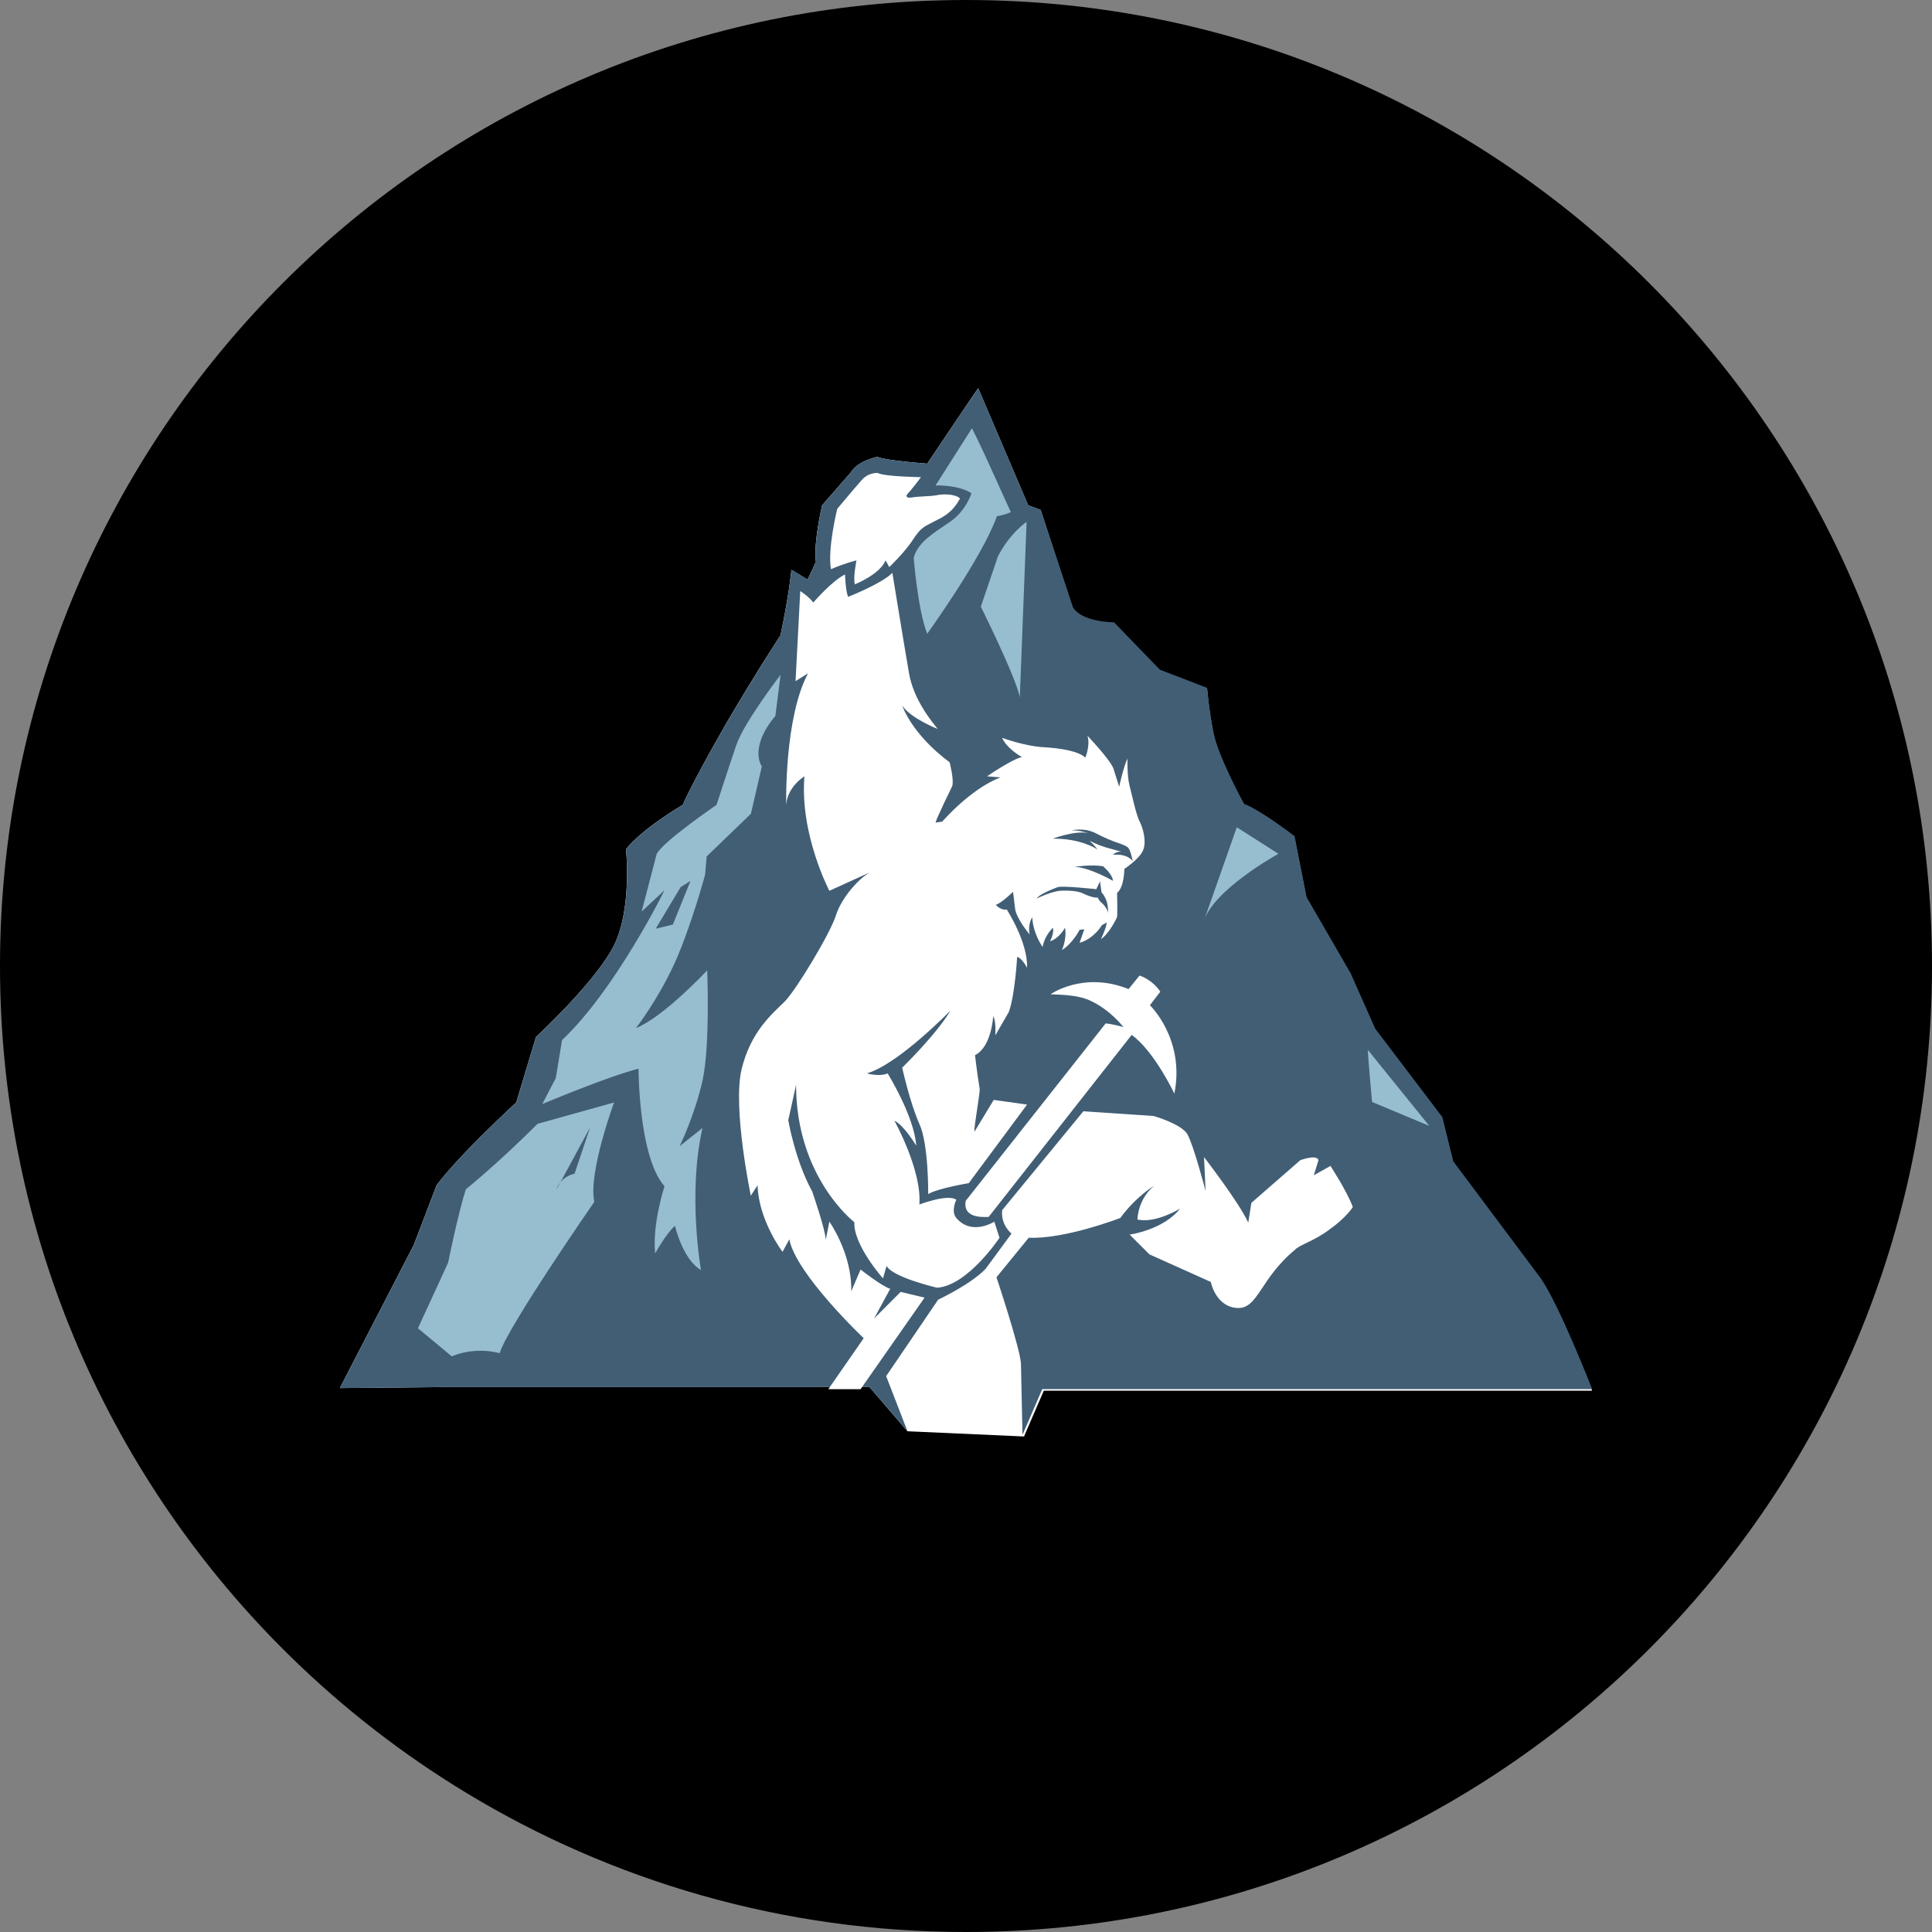 <?xml version="1.0" encoding="UTF-8"?><svg id="Layer_1" xmlns="http://www.w3.org/2000/svg" width="1080" height="1080" viewBox="0 0 1080 1080"><rect x="0" y="0" width="1080" height="1080" fill="#808080" stroke="none"/><path d="M1080,540c0,298.23-241.77,540-540,540-102.45,0-198.24-28.53-279.85-78.09-35.32-21.43-67.98-46.8-97.37-75.51C62.35,828.34,0,691.45,0,540,0,241.77,241.77,0,540,0s540,241.77,540,540Z"/><path d="M572.43,803l11.05-25.59h306.52s-18.03-46.24-28.5-61.65l-49.15-65.72-6.11-24.72-37.52-49.44-13.67-30.83-24.72-42.75-6.69-34.03s-18.9-14.54-28.21-18.03c0,0-14.54-26.46-17.16-40.13-2.62-13.67-3.49-24.72-3.49-24.72l-26.46-10.18-25.59-26.46s-18.03,0-22.97-8.43l-18.03-55.26-6.98-2.62-27.92-65.43c0-.29-28.5,42.17-28.5,42.17,0,0-23.56-1.74-27.92-3.78,0,0-10.76,2.04-14.83,8.72l-16,18.32s-4.94,20.65-3.49,31.7l-4.65,9.89-9.02-5.53s-1.16,13.09-6.11,36.64c0,0-13.38,20.36-29.08,47.11,0,0-18.03,30.83-25.59,47.69,0,0-22.1,12.8-31.7,24.72,0,0,3.49,33.15-6.69,53.8-10.18,20.36-43.62,51.18-43.62,51.18l-11.05,36.64s-31.7,29.08-44.5,46.24l-12.8,33.44-41.3,79.98,59.04-.58h237.02l21.23,24.72" style="fill:#fff;"/><line x1="737.32" y1="649.16" x2="734.7" y2="657.59" style="fill:none;"/><line x1="698.06" y1="684.06" x2="699.8" y2="673" style="fill:none;"/><path d="M588.42,468.85s12.21-4.65,19.78-3.2c0,0-5.53-1.74-9.31-1.45,0,0,6.98-1.74,13.38,1.45,6.11,3.2,9.6,4.36,10.18,4.65s6.69,2.04,8.14,3.49,2.62,7.56,2.62,7.56c0,0-2.91-4.36-11.05-3.49,0,0,1.74-2.04,4.65-1.74,0,0-5.23-1.45-9.31-2.62-3.78-1.16-8.43-3.49-8.43-3.49,0,0,3.49,3.2,4.36,4.94-.29-.58-9.89-6.4-25.01-6.11Z" style="fill:#fff;"/><path d="M600.64,484.55s9.6-1.45,16-.29c0,0,5.23,4.36,5.53,8.14,0,0-13.09-7.56-21.52-7.85Z" style="fill:#fff;"/><path d="M614.89,492.7l-2.04,4.36s-18.61-2.04-21.52-1.16c0,0-9.89,3.49-11.92,6.4,0,0,8.43-4.07,13.38-4.36,0,0,8.43-.58,12.51,1.45,4.07,2.04,7.56,2.62,8.43,2.33,0,0,.29,1.45,2.04,2.91,1.74,1.45,3.78,4.36,3.49,6.11,0,0,1.16-6.69-3.49-11.92l-.87-6.11Z" style="fill:#fff;"/><polygon points="386.01 492.41 376.12 516.83 366.53 519.16 380.49 495.9 386.01 492.41" style="fill:#fff;"/><path d="M329.88,630.25l-8.72,25.88s-7.56,1.16-10.18,9.02l18.9-34.9Z" style="fill:#fff;"/><path d="M691.37,462.45l23.27,14.83s-36.64,20.07-41.88,38.1l18.61-52.93Z" style="fill:#fff;"/><path d="M764.66,586.92c0,3.78,2.33,29.08,2.33,29.08l31.99,13.38-34.32-42.46Z" style="fill:#fff;"/><path d="M249.04,775.37h237.02l21.23,24.72-11.92-30.83,29.08-42.75s18.03-8.43,26.46-17.16l14.54-19.78s-6.11-4.65-5.23-13.09l45.37-55.26,39.26,2.62s15.41,4.36,18.9,10.18c3.49,6.11,10.18,31.7,10.18,31.7l-.87-18.9s19.78,25.59,24.72,36.64l1.74-11.05,27.34-23.85s9.31-3.49,10.18,0l-2.62,8.43,9.31-5.23s9.02,13.67,12.51,22.97c0,0-3.49,5.82-13.38,12.8-8.14,6.11-16.58,8.43-18.9,11.05-19.78,16.29-20.65,33.44-32.57,32.57-11.92-.87-14.54-14.54-14.54-14.54l-34.32-15.41-11.05-11.05s18.9-2.62,28.21-14.54c0,0-13.67,8.43-23.85,6.11,0,0,0-11.05,9.31-18.9,0,0-10.18,6.11-18.9,18.03,0,0-30.83,11.92-51.18,11.05l-18.03,22.1s12.8,38.39,13.67,47.99l.87,40.13,11.05-25.59h307.4s-18.03-46.24-28.5-61.65l-49.15-65.72-6.11-24.72-37.52-49.44-13.67-30.83-24.72-42.75-6.69-34.03s-18.9-14.54-28.21-18.03c0,0-14.54-26.46-17.16-40.13-2.62-13.67-3.49-24.72-3.49-24.72l-26.46-10.18-25.59-26.46s-18.03,0-22.97-8.43l-18.03-54.38-6.98-2.62-27.92-65.43c0-.29-28.5,42.17-28.5,42.17,0,0-23.56-1.74-27.92-3.78,0,0-10.76,2.04-14.83,8.72l-16,18.32s-4.94,20.65-3.49,31.7l-4.65,9.89-9.02-5.53s-1.16,13.09-6.11,36.64c0,0-13.38,20.36-29.08,47.11,0,0-18.03,30.83-25.59,47.69,0,0-22.1,12.8-31.7,24.72,0,0,3.49,33.15-6.69,53.8-10.18,20.36-43.62,51.18-43.62,51.18l-11.05,36.64s-31.7,29.08-44.5,46.24l-12.8,33.44-41.3,79.98,59.04-.58Z" style="fill:#415e75;"/><path d="M252.53,758.21c13.96-5.82,26.76-1.74,26.76-1.74,4.36-14.54,52.93-84.63,52.93-84.63-3.49-16.29,11.05-55.55,11.05-55.55l-42.75,11.92c-22.1,22.1-40.13,36.64-40.13,36.64-4.36,13.67-9.89,41.01-9.89,41.01l-16.87,36.64,18.9,15.7Z" style="fill:#97becf;"/><path d="M436.32,377.24s-20.36,26.46-24.72,39.26c-4.36,12.8-11.05,33.44-11.05,33.44,0,0-29.08,19.78-33.44,27.34l-8.43,32.28,12.8-11.92s-27.34,55.55-57.29,83.76l-3.49,21.23-7.56,14.54s36.64-15.41,53.8-19.78c0,0,0,49.44,14.54,65.72,0,0-6.98,21.23-5.23,37.52,0,0,6.11-11.05,11.05-15.41,0,0,4.36,18.9,14.54,24.72,0,0-7.56-42.75.87-79.39l-12.8,10.18s8.43-17.16,12.8-36.64c4.36-19.78,2.62-61.65,2.62-61.65,0,0-24.43,26.17-39.84,32.28,0,0,12.21-15.7,21.52-36.06,9.31-20.65,17.16-49.73,17.16-49.73l.87-10.18,24.72-23.85,6.11-26.46s-7.56-10.18,7.56-28.21l2.91-22.97Z" style="fill:#97becf;"/><path d="M514.84,266.73s-20.65-.29-24.14-2.33c0,0-5.53-.58-9.6,4.65-4.36,4.94-13.09,15.41-13.09,15.41,0,0-5.53,22.39-3.49,33.73,0,0,6.4-2.91,14.25-4.94,0,0-2.04,10.18-.87,13.38,0,0,13.96-5.53,17.16-13.38l2.04,3.78s9.02-8.72,13.09-15.12c4.07-6.4,6.4-7.56,9.89-9.31,5.23-2.91,11.63-4.65,16.58-13.96-2.62-2.62-9.89-2.62-13.38-1.74-3.49.58-10.18.58-13.38,1.16-3.2.58-4.07-.58-2.04-2.62,2.04-2.04,6.98-8.72,6.98-8.72Z" style="fill:#fff;"/><path d="M543.34,239.39l-20.36,31.99s12.51-.58,20.07,4.36c0,0-2.91,9.6-11.63,15.7s-18.32,11.34-20.65,20.36c0,0,2.33,29.66,7.56,42.46,0,0,30.83-42.75,38.97-65.72,0,0,4.36-.58,7.85-2.33-.29.29-13.96-31.41-21.81-46.82Z" style="fill:#97becf;"/><path d="M573.88,291.74s-9.02,5.82-16,19.19l-9.6,28.21s19.19,38.39,21.81,50.6l3.78-98.01Z" style="fill:#97becf;"/><path d="M447.37,330.42s4.65,2.91,7.27,6.4c0,0,10.47-12.21,17.74-15.7,0,0,.29,9.31,1.74,12.51,0,0,18.61-7.27,24.72-13.38,0,0,6.69,41.01,9.31,56.13,2.62,15.12,13.09,27.34,16,31.12,0,0-15.41-6.11-19.78-13.09,0,0,4.94,15.7,26.46,31.7,0,0,2.62,9.89,1.45,13.38,0,0-8.72,17.74-9.31,20.36l3.78-.58s15.7-18.32,32.57-24.72l-7.56-.58s13.96-9.6,19.48-10.76c0,0-8.43-4.65-11.05-10.76,0,0,12.51,4.65,22.97,5.23,10.47.58,19.78,2.33,23.56,5.82,0,0,2.91-6.98,1.16-12.21,0,0,12.51,13.09,14.54,18.32l3.2,10.18s2.62-11.92,4.65-15.7c0,0-.29,9.6,1.16,15.12,1.45,5.53,3.78,16.87,5.82,20.36,1.74,3.49,3.78,11.05,1.74,15.7-1.74,4.65-10.47,10.47-10.47,10.47,0,0,0,10.18-4.07,13.38,0,0,.29,12.21,0,13.38s-4.65,9.6-9.02,12.51c0,0,3.2-6.69,3.2-9.31l-2.62,1.45s-4.36,7.56-12.51,9.89l2.62-7.56-2.62.29s-3.78,7.56-9.89,11.34c0,0,2.91-6.11,1.74-12.51,0,0-3.2,6.11-8.43,7.56,0,0,2.33-3.78,1.74-7.56,0,0-4.65,4.07-5.82,10.76,0,0-5.23-6.98-5.82-16.58,0,0-2.62,3.78-1.45,9.6,0,0-7.56-9.02-8.14-14.54s-1.16-9.31-1.16-9.31c0,0-6.11,6.11-9.6,7.27,0,0,2.62,3.2,6.11,2.62,0,0,11.92,18.32,11.34,32.57,0,0-2.62-5.23-5.53-6.11,0,0-1.16,21.23-4.65,30.83l-7.56,13.09s.58-7.85-1.16-10.76c0,0-.87,17.16-10.18,21.81,0,0,1.16,10.18,2.62,18.9.29,2.04-3.49,22.39-2.91,23.85l10.76-17.74,18.61,2.62-32.57,43.91s-17.45,2.91-22.68,6.11c0,0,.29-27.92-4.94-39.26-5.23-11.63-9.6-31.41-9.6-31.41,0,0,19.19-18.61,27.05-31.99,0,0-29.37,30.25-46.82,35.19,0,0,6.98,2.04,11.63,0,0,0,14.83,23.85,16,40.42,0,0-6.98-11.63-12.21-13.96,0,0,15.41,27.63,13.96,46.82,0,0,16-6.11,20.65-2.62,0,0-3.2,6.4,0,10.18,8.72,10.18,21.23,2.04,21.23,2.04l2.91,9.02s-17.74,26.76-34.9,27.92c0,0-25.01-5.82-28.21-12.21l-2.04,6.98s-16.58-18.61-16-31.41c0,0-32.57-25.01-32.57-76.78l-4.36,19.78s3.78,22.39,13.38,39.84c0,0,7.56,21.81,7.56,27.05l2.04-10.18s12.8,18.03,12.21,38.97l5.23-12.21s12.21,9.6,16.58,10.76l-9.02,16.58,14.83-14.83,13.38,3.2-35.77,51.18h-18.03l19.78-28.5s-37.81-35.77-41.59-55.26l-3.78,6.98s-13.38-17.45-13.96-37.22l-3.78,5.82s-10.18-48.57-5.23-70.38c5.23-21.81,17.74-31.7,24.14-38.1,6.4-6.4,25.88-38.68,28.79-48.57,3.2-9.6,12.21-19.78,18.61-23.56l-22.39,10.18s-16.58-31.41-13.96-63.98c0,0-9.6,5.82-10.18,16,0,0-1.16-48.57,12.21-73.58l-6.98,4.36,2.62-50.31Z" style="fill:#fff;"/><path d="M539.85,671.26l78.23-99.17s3.78.29,9.89,2.04c0,0-6.98-9.31-18.03-14.54-6.4-3.2-14.83-3.49-22.68-3.78,0,0,18.32-13.09,43.62-2.91l6.11-7.56s6.98,2.04,11.63,9.02l-5.82,7.56s19.78,18.9,13.67,49.44c0,0-11.05-23.56-23.85-32.86l-79.98,101.79c0-.29-14.83,2.04-12.8-9.02Z" style="fill:#fff;"/><path d="M588.42,468.85s12.21-4.65,19.78-3.2c0,0-5.53-1.74-9.31-1.45,0,0,6.98-1.74,13.38,1.45,6.11,3.2,9.6,4.36,10.18,4.65s6.69,2.04,8.14,3.49,2.62,7.56,2.62,7.56c0,0-2.91-4.36-11.05-3.49,0,0,1.74-2.04,4.65-1.74,0,0-5.23-1.45-9.31-2.62-3.78-1.16-8.43-3.49-8.43-3.49,0,0,3.49,3.2,4.36,4.94-.29-.58-9.89-6.4-25.01-6.11Z" style="fill:#415e75;"/><path d="M600.64,484.55s9.6-1.45,16-.29c0,0,5.23,4.36,5.53,8.14,0,0-13.09-7.56-21.52-7.85Z" style="fill:#415e75;"/><path d="M614.89,492.7l-2.04,4.36s-18.61-2.04-21.52-1.16c0,0-9.89,3.49-11.92,6.4,0,0,8.43-4.07,13.38-4.36,0,0,8.43-.58,12.51,1.45,4.07,2.04,7.56,2.62,8.43,2.33,0,0,.29,1.45,2.04,2.91,1.74,1.45,3.78,4.36,3.49,6.11,0,0,1.16-6.69-3.49-11.92l-.87-6.11Z" style="fill:#415e75;"/><polygon points="386.01 492.41 376.12 516.83 366.53 519.16 380.49 495.9 386.01 492.41" style="fill:#415e75;"/><path d="M329.88,630.25l-8.72,25.88s-7.56,1.16-10.18,9.02l18.9-34.9Z" style="fill:#415e75;"/><path d="M691.37,462.45l23.27,14.83s-36.64,20.07-41.88,38.1l18.61-52.93Z" style="fill:#97becf;"/><path d="M764.66,586.92c0,3.78,2.33,29.08,2.33,29.08l31.99,13.38-34.32-42.46Z" style="fill:#97becf;"/></svg>